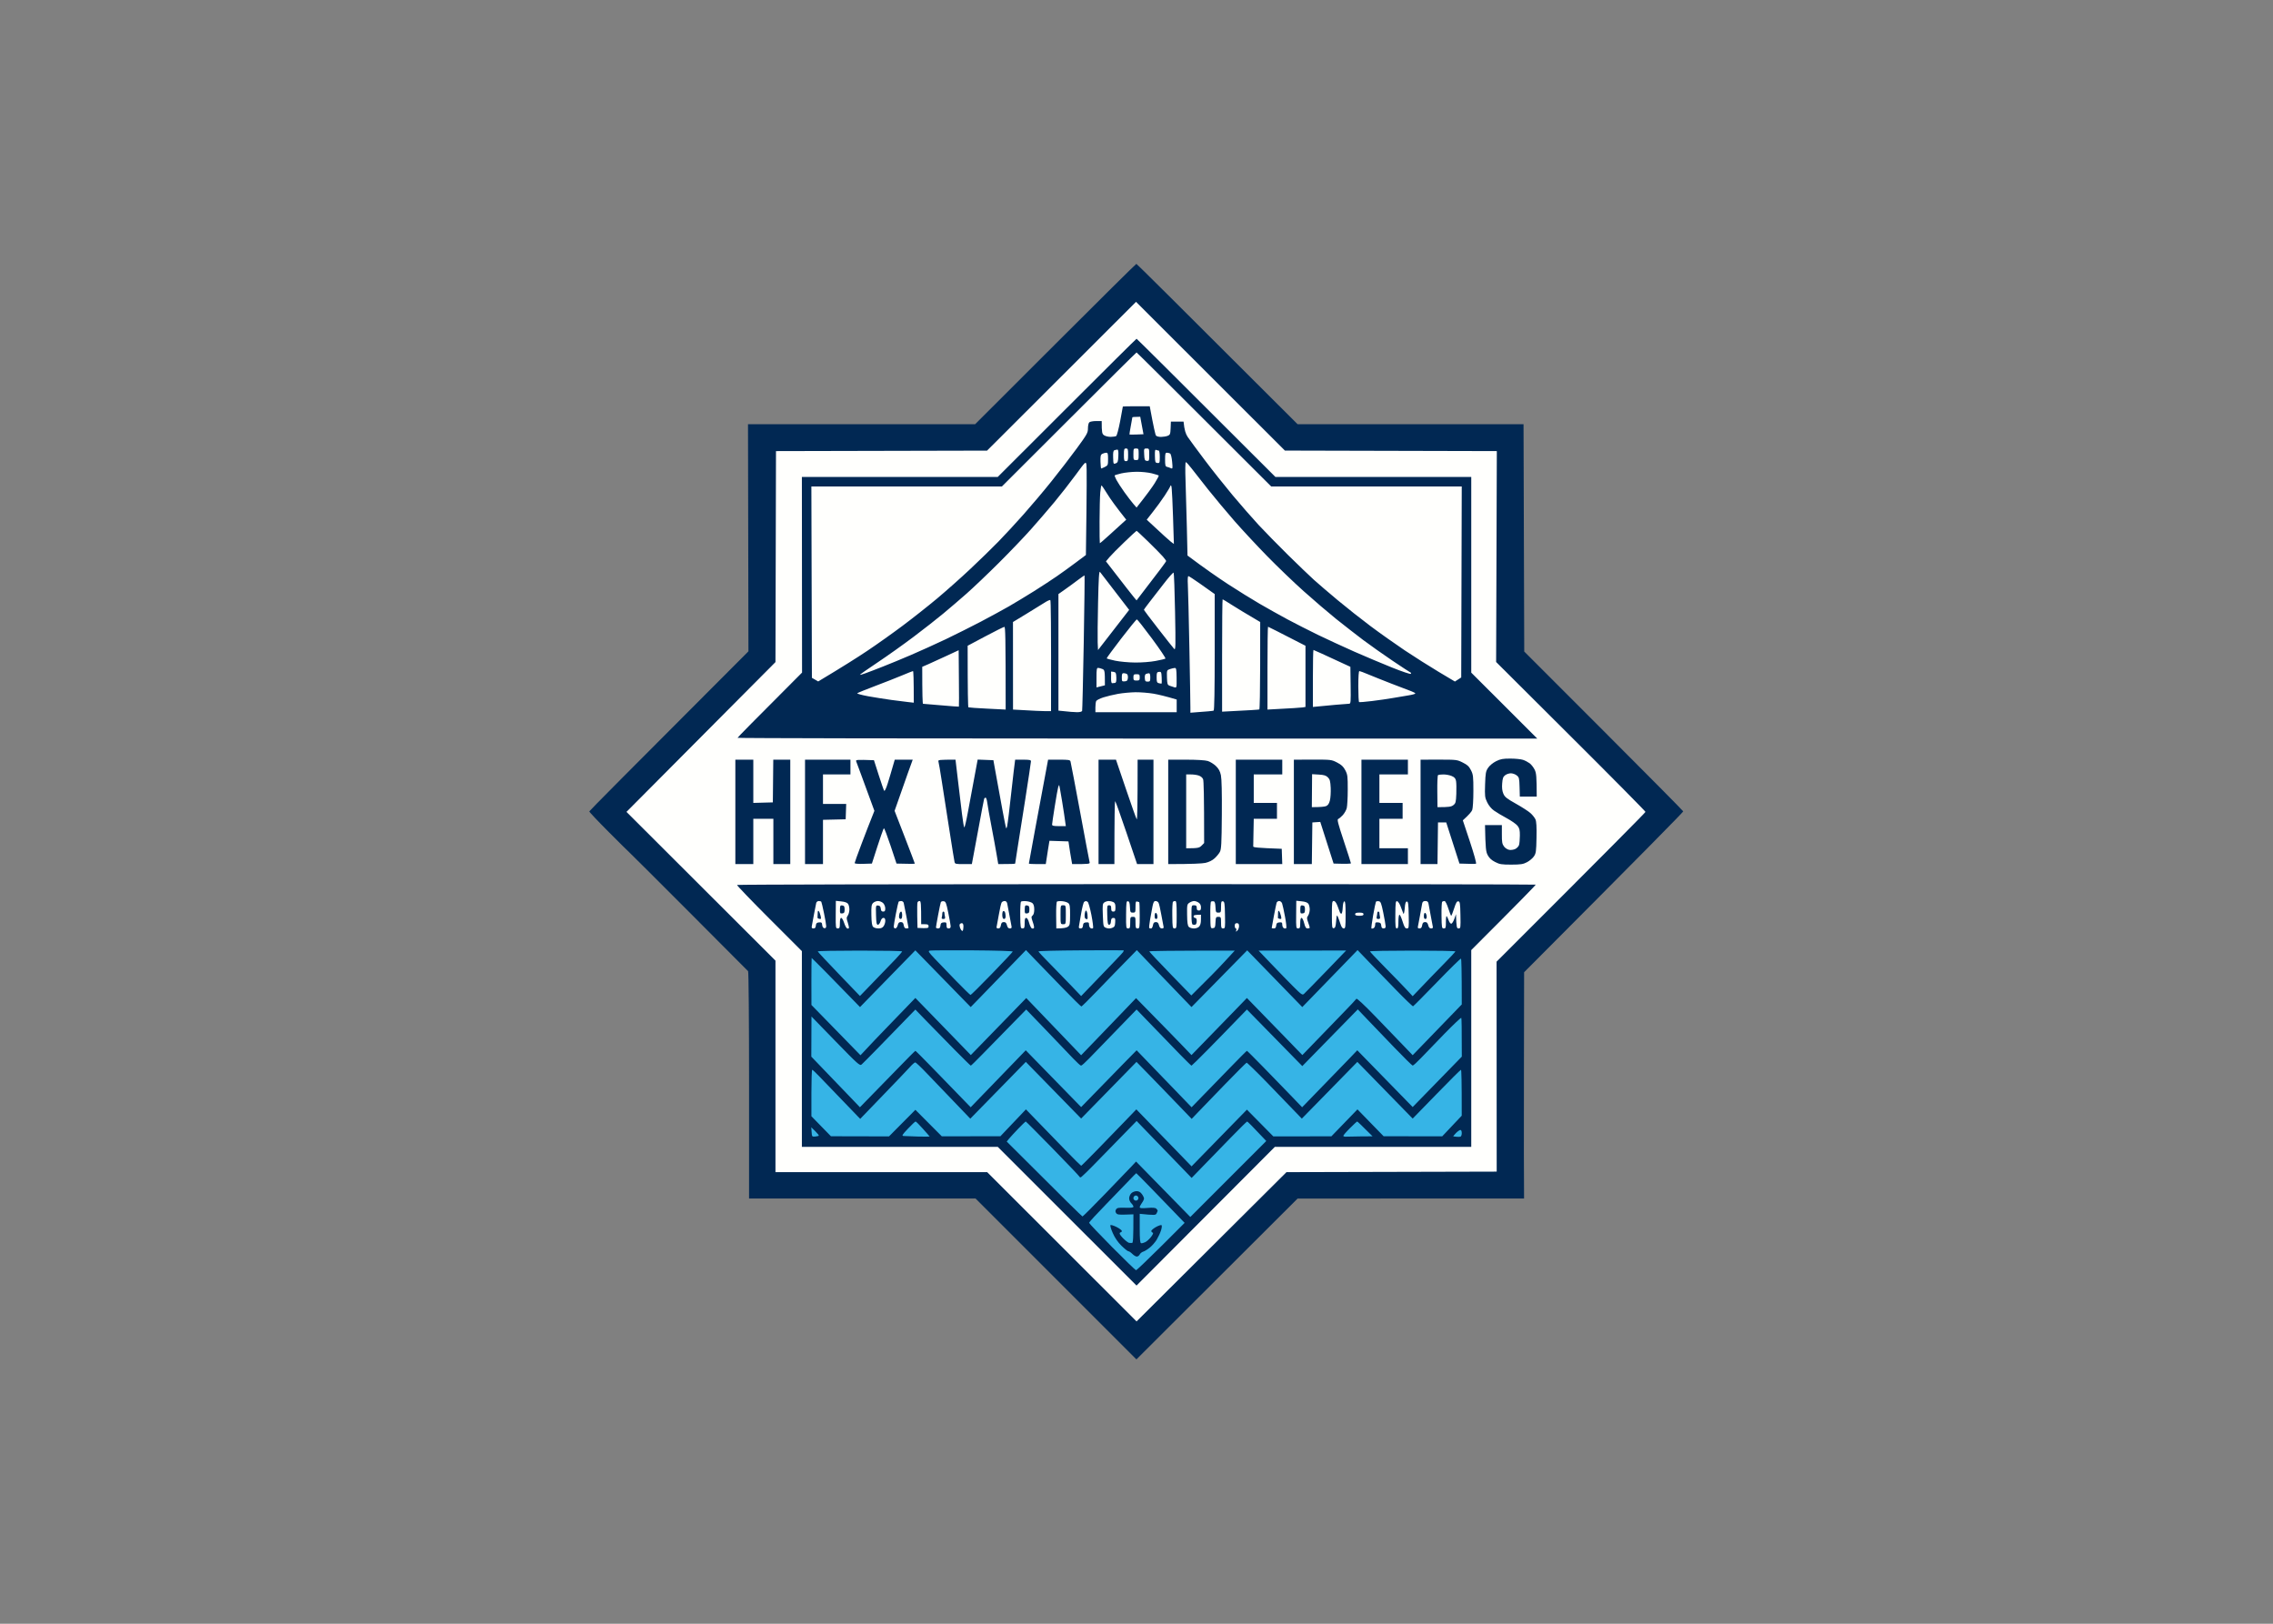 <svg clip-rule="evenodd" fill-rule="evenodd" stroke-linejoin="round" stroke-miterlimit="2" viewBox="0 0 560 400" xmlns="http://www.w3.org/2000/svg"><rect x="0" y="0" width="560" height="400" fill="#808080" stroke="none"/><g transform="matrix(1.079 0 0 1.079 145.011 65)"><path d="m106.59 18.3-18.33 18.31h-51.86l.1 51.85c-28.14 28.16-36.32 36.43-36.34 36.55s2.02 2.28 4.54 4.8c2.52 2.53 4.61 4.59 4.64 4.59.04 0 6.09 6.04 13.46 13.42 7.38 7.39 13.5 13.54 13.62 13.67.13.14.22 11.26.22 26.07v25.83h51.72l36.73 36.73 36.8-36.72 51.71-.01c-.05-3.45-.05-15.08-.03-28.06l.04-23.6c28.2-28.28 36.36-36.6 36.33-36.73s-8.21-8.39-18.18-18.36l-18.12-18.13-.16-51.9h-51.59c-28.4-28.37-36.72-36.61-36.81-36.61-.1 0-8.42 8.24-18.49 18.3z" fill="#012853" fill-rule="nonzero"/><path d="m107.99 25.66-17.01 16.98-48.19.11-.12 48.17-34.02 34.2 34.02 33.96v48.29h48.34l34.11 34.08 34.23-34.08 48-.12-.03-47.93c26.35-26.32 34-34.07 34-34.2s-7.67-7.89-17.05-17.23l-17.05-16.99.16-48.15-48.39-.12-33.99-33.96" fill="#fffffd" fill-rule="nonzero"/><path d="m109.21 32.88-15.79 15.77h-44.72l.04 44.66c-11.4 11.41-14.71 14.8-14.73 14.9-.01.09 41.07.17 91.29.17h91.31l-15.07-15.05v-44.68h-44.72c-24.47-24.45-31.63-31.55-31.7-31.55s-7.23 7.1-15.91 15.78z" fill="#012853" fill-rule="nonzero"/><path d="m125.12 20.23c.07 0 7.01 6.88 30.74 30.59h43.51l-.12 43.61-1.44.93-3.74-2.23c-2.06-1.23-5.53-3.43-7.72-4.89-2.18-1.47-5.71-3.96-7.83-5.55s-5.48-4.24-7.47-5.9-4.43-3.75-5.43-4.65c-.99-.9-3.64-3.43-5.88-5.64-2.23-2.2-5.27-5.3-6.75-6.89-1.47-1.6-4.13-4.63-5.9-6.75s-4.66-5.74-6.4-8.06c-1.75-2.32-3.5-4.7-3.89-5.28-.46-.7-.75-1.49-.95-3.51h-2.89l-.06 1.5c-.06 1.36-.13 1.53-.67 1.75-.33.13-1.01.24-1.5.25-.5.01-1.03-.13-1.17-.3s-.52-1.75-1.43-6.7h-3.07c-1.69 0-3.07.03-3.07.06 0 .04-.27 1.53-.61 3.32-.34 1.78-.75 3.33-.91 3.42-.16.1-.73.18-1.26.19-.53 0-1.2-.16-1.5-.36-.46-.31-.55-.58-.55-3.25h-1.27c-.71 0-1.41.13-1.57.3-.17.16-.3.79-.3 1.38 0 1-.21 1.37-2.56 4.58-1.4 1.92-3.99 5.28-5.74 7.46-1.75 2.19-4.63 5.6-6.4 7.59-1.76 1.99-4.36 4.79-5.76 6.23s-4.29 4.25-6.41 6.24c-2.12 2-5.54 5.03-7.59 6.75-2.06 1.72-5.58 4.5-7.84 6.19-2.25 1.69-5.89 4.27-8.07 5.73-2.19 1.47-5.61 3.64-11.22 7l-1.44-.83-.12-43.69h43.51l15.31-15.29c8.42-8.42 15.36-15.3 15.43-15.3zm.84 14.68.74 3.99-1.57.06c-.87.03-1.6.03-1.63 0-.03-.04.11-.9.3-1.93.2-1.03.36-1.92.36-1.99 0-.06.4-.12 1.8-.13zm-3.25 7.24c.43 0 .48.16.48 1.44 0 1.29-.05 1.45-.48 1.45s-.48-.16-.48-1.45c0-1.28.05-1.44.48-1.44zm2.29 0c.57 0 .6.07.6 1.32 0 1.26-.03 1.33-.6 1.33s-.6-.07-.6-1.33c0-1.25.03-1.32.6-1.32zm2.4 0c.59 0 .61.05.61 1.44 0 1.36-.03 1.44-.54 1.39-.48-.06-.55-.21-.61-1.45-.07-1.34-.06-1.38.54-1.38zm-6.68.26c.22-.02.29.39.24 1.46-.05 1.28-.13 1.5-.6 1.68-.53.2-.54.16-.59-1.33-.04-1.17.04-1.58.3-1.67.19-.07.49-.13.65-.14zm8.89.07c.18.08.44.15.57.15.14 0 .24.64.24 1.45 0 1.35-.03 1.44-.54 1.38-.49-.05-.54-.19-.57-1.6-.03-1.23.03-1.5.3-1.38zm-11.42.64c.36-.01.42.22.42 1.44 0 1.36-.04 1.46-.72 1.8-.4.2-.78.36-.85.36-.06 0-.13-.69-.16-1.55-.03-1.31.03-1.59.42-1.8.26-.13.66-.25.89-.25zm13.86 0c.23 0 .56.08.73.18s.37.91.46 1.86c.15 1.6.13 1.67-.31 1.48-.25-.12-.65-.25-.88-.3-.35-.08-.42-.37-.42-1.66 0-1.33.06-1.57.42-1.56zm-18.38 2.71c.09.43.1 5.24-.12 20.64l-2.35 1.76c-1.29.97-3.22 2.36-4.28 3.09-1.06.74-3.39 2.26-5.18 3.39-1.79 1.12-4.4 2.7-5.79 3.5s-4.27 2.36-6.39 3.48c-2.12 1.11-5.75 2.93-8.07 4.04-2.33 1.1-5.85 2.7-7.84 3.55-1.99.86-4.86 2.04-6.39 2.64-1.52.61-3.34 1.3-4.04 1.55-.69.26-1.26.41-1.26.34s1.81-1.33 4.04-2.82c2.22-1.48 5.93-4.12 8.25-5.87 2.32-1.74 5.36-4.13 6.75-5.29 1.4-1.16 3.78-3.2 5.3-4.54s4.83-4.49 7.36-7.01 5.85-5.98 7.38-7.71c1.53-1.72 3.92-4.49 5.3-6.15s3.56-4.45 4.84-6.19c2.31-3.15 2.33-3.16 2.49-2.4zm22.69-.56c.12-.01.69.62 1.28 1.38.59.77 2.32 2.97 3.84 4.89 1.53 1.92 4.25 5.17 6.04 7.22 1.8 2.05 5.17 5.67 7.49 8.04s6.05 5.95 8.29 7.95c2.24 2.01 5.55 4.84 7.36 6.3 1.82 1.45 4.6 3.62 6.18 4.81 1.59 1.19 4.62 3.33 6.74 4.76s3.97 2.63 4.1 2.68.16.18.05.3c-.1.12-2.02-.53-4.34-1.46-2.28-.91-6.15-2.55-8.61-3.63-2.45-1.09-6.14-2.79-8.19-3.78-2.06-1-5.2-2.6-7-3.56-1.79-.96-4.66-2.57-6.38-3.57-1.73-1-4.98-3.02-7.24-4.49-2.25-1.48-5.25-3.54-9.22-6.52l-.15-6.5c-.08-3.58-.22-8.37-.3-10.66-.09-2.33-.06-4.16.06-4.16zm-11.24 2.2c1.14-.01 2.69.15 3.5.36.79.21 1.5.42 1.56.48.07.05-.33.82-.89 1.72s-1.73 2.53-4.17 5.61l-.69-.79c-.38-.43-1.32-1.65-2.08-2.71s-1.58-2.33-1.84-2.83c-.25-.49-.43-.95-.39-1.01.03-.06.71-.27 1.5-.46.8-.19 2.37-.36 3.5-.37zm-8.01 3.11c.07 0 .68.89 1.35 1.99.67 1.09 1.92 2.85 4.3 5.84l-.81.73c-.44.4-1.78 1.62-2.98 2.71-1.19 1.09-2.2 1.96-2.24 1.92s-.07-2.29-.06-5c.01-2.72.08-5.67.16-6.57.08-.89.21-1.62.28-1.62zm15.94.12c.12.13.3 3.17.59 13.25l-.71-.53c-.38-.3-1.78-1.54-5.49-5.01l1.42-1.81c.79-.99 2.01-2.67 2.71-3.73s1.27-2.04 1.27-2.17c-.01-.16.06-.16.21 0zm-7.93 10.25c.07 0 1.26 1.11 2.65 2.46s2.88 2.87 3.32 3.37c.43.49.79.98.79 1.08.01.1-1.51 2.16-6.76 8.97l-.56-.66c-.31-.37-1.89-2.37-6.43-8.25l.75-.9c.42-.5 1.96-2.07 3.44-3.48 1.47-1.42 2.73-2.58 2.8-2.59zm-8.35 9.39c.15.2 1.71 2.23 6.66 8.66l-7.11 9.17-.08-1.75c-.04-.97 0-5.07.09-9.11.12-5.6.23-7.26.44-6.97zm16.81.16c.09.1.24 4.14.33 8.98.15 7.85.13 8.75-.2 8.43-.2-.2-1.83-2.26-3.63-4.58-1.8-2.31-3.28-4.27-3.28-4.33-.01-.07.51-.79 1.14-1.6.64-.81 2.13-2.74 3.32-4.28 1.18-1.54 2.23-2.72 2.32-2.62zm-20.34.64c.05.02-.03 6.91-.18 15.32-.15 8.42-.32 15.43-.37 15.6-.06.18-.52.3-1.13.3-.56 0-1.76-.08-4.28-.36v-26.61l1.46-1.03c.8-.56 2.12-1.52 2.93-2.14.81-.61 1.52-1.1 1.57-1.08zm23.71.15c.12 0 1.28.75 2.58 1.67 1.29.92 2.59 1.84 3.43 2.43v13.24c0 8.59-.08 13.29-.24 13.37-.13.07-1.38.2-5.31.48v-1.2c.01-.67-.1-6.79-.23-13.61s-.29-13.3-.35-14.39c-.07-1.17-.02-1.99.12-1.99zm-31.53 5.46c.13.07.21 5.17.17 25.37h-1.26c-.7 0-2.65-.08-7.42-.36l-.01-19.99 3.08-1.87c1.69-1.02 3.56-2.18 4.15-2.56.58-.38 1.16-.64 1.29-.59zm39.35-.16c.06 0 1.01.57 2.11 1.28 1.09.7 3 1.86 6.47 3.9l-.01 9.93c-.01 5.47-.09 9.98-.19 10.03-.1.06-2.06.19-8.5.51v-12.83c0-7.05.05-12.82.12-12.82zm-19.58 4.58c.11 0 1.67 1.97 3.46 4.39s3.17 4.47 3.06 4.56-1.12.33-2.25.54c-1.16.22-3.2.38-4.7.36-1.47-.01-3.49-.2-4.53-.42s-1.91-.46-1.93-.53c-.03-.08 1.46-2.11 3.31-4.52s3.46-4.38 3.58-4.38zm-30.26 1.71c.23-.02.3 2.01.3 18.88l-4.16-.21c-2.29-.11-4.24-.25-4.34-.3s-.18-3.24-.18-14.06l4.04-2.15c2.22-1.18 4.17-2.15 4.34-2.16zm60.21-.03c.06 0 2.01.98 8.55 4.34v13.97l-.66.11c-.36.06-2.32.19-8.02.49v-9.46c0-5.19.06-9.45.13-9.45zm-70.64 5.36.05 6.41c.04 3.53.04 6.44 0 6.47-.03.03-1.84-.11-4.03-.3s-4.06-.35-4.16-.35-.18-1.9-.18-8.44l1.39-.6c.76-.34 2.63-1.19 4.16-1.9m83.78-1.35c.08 0 2 .87 8.43 3.85l.06 4.22c.05 3.88.03 4.21-.36 4.21-.23 0-1.62.11-3.08.24-1.45.13-3.22.3-5.18.49v-6.51c0-3.57.06-6.5.13-6.5zm-49.19 4.09c.2 0 .63.11.97.25.56.22.6.35.6 3.73l-1.92.48v-2.23c-.01-1.82.06-2.23.35-2.23zm17.52.02c.34-.01.4.3.42 2.27.02 2.26.02 2.29-.52 2.14-.3-.09-.79-.25-1.09-.36-.48-.19-.54-.39-.59-1.88-.04-1.64-.04-1.67.67-1.91.39-.13.89-.25 1.11-.26zm-59.77.71c.1 0 .18 1.62.18 7.22l-1.26-.14c-.7-.08-2.41-.3-3.8-.48-1.39-.19-3.78-.57-5.3-.84-1.57-.29-2.67-.59-2.54-.7.14-.11 1.98-.86 4.1-1.66s4.89-1.89 6.15-2.42 2.37-.97 2.47-.98zm45.79.18c.53.1.6.24.64 1.29.03.88-.05 1.19-.32 1.24-.2.03-.49.06-.64.06-.17 0-.26-.47-.24-1.27.02-.69.02-1.3-.01-1.35-.02-.05.23-.03.57.03zm10.99 1.26c.03.73.03 1.36 0 1.4-.04.04-.31.02-.61-.06-.47-.12-.54-.29-.54-1.34 0-1.07.06-1.21.54-1.26.5-.06.55.05.61 1.26zm45.14-1.44c.13 0 1.03.33 1.99.74.96.4 3.37 1.37 5.36 2.14s4.03 1.55 4.53 1.73c.49.18.9.41.9.51 0 .09-.68.29-1.51.42-.83.14-2.43.41-3.56.6-1.12.2-3.29.51-4.82.7-1.52.19-2.85.29-2.95.24s-.18-1.67-.18-3.59c0-2.17.09-3.49.24-3.49zm-53.82.48c.23 0 .56.09.73.18.18.1.28.49.24.9-.06.59-.19.74-.73.79-.62.05-.66 0-.66-.91 0-.76.09-.96.42-.96zm5.78.02c.2-.01.3.32.3.94 0 .87-.06.97-.6.97-.51 0-.61-.12-.65-.83-.03-.53.07-.86.3-.94.19-.07.49-.13.65-.14zm-2.83.22c.64 0 .72.08.72.72s-.08.72-.72.72-.72-.08-.72-.72.08-.72.72-.72zm-.24 4.11c1.13-.01 2.97.14 4.1.33 1.12.2 2.78.58 5.3 1.34v2.89h-18.56v-1.08c0-.6.08-1.26.18-1.46.1-.21.83-.58 1.63-.84.79-.25 2.31-.62 3.37-.81s2.85-.35 3.98-.37z" fill="#fffffd"/><g fill-rule="nonzero"><path d="m207.21 113.55c-.71.36-1.46.97-1.81 1.49-.54.8-.61 1.18-.7 3.8-.09 2.68-.05 3 .48 4.1.35.73.96 1.47 1.55 1.88.53.38 1.83 1.16 2.89 1.73s2.18 1.35 2.48 1.73c.45.57.55.98.54 2.26-.01.86-.09 1.82-.19 2.14s-.48.72-.84.9c-.37.18-.99.28-1.39.21-.41-.07-.93-.4-1.21-.78-.41-.55-.49-1.02-.48-2.77v-2.11h-3.85c.11 5.41.2 6.06.62 6.87.36.67.86 1.14 1.69 1.56 1.03.53 1.47.6 3.71.6 2.15-.01 2.69-.09 3.56-.55.56-.29 1.27-.88 1.57-1.31.49-.71.55-1.12.61-4.28.05-2.48-.02-3.69-.24-4.19-.17-.38-.69-1.04-1.16-1.45-.46-.41-1.95-1.37-3.31-2.13-2.09-1.17-2.53-1.52-2.86-2.28-.27-.64-.35-1.34-.27-2.35.09-1.17.22-1.53.69-1.88.31-.24.9-.43 1.29-.43.4 0 1 .21 1.33.47.55.43.61.65.66 2.66l.06 2.19h3.86c-.01-4.66-.1-5.38-.47-6.14-.26-.53-.77-1.19-1.15-1.47-.37-.27-1.05-.63-1.51-.78-.47-.16-1.77-.29-2.9-.29-1.7 0-2.25.1-3.25.6zm-173.7 11.57v11.92h4.1v-10.35h4.58v10.35h3.86v-23.84h-3.88l-.1 9.75-4.46.12v-9.87h-4.1m15.91 11.92v11.92h4.1v-10.11l5.18-.12.12-3.5h-5.3v-6.74h6.27v-3.37h-10.37m11.69.41c.1.24.59 1.57 1.1 2.96s1.4 3.83 1.99 5.42l1.06 2.89c-1.05 2.61-2.06 5.24-2.93 7.53-.87 2.28-1.58 4.26-1.58 4.39 0 .15.78.22 1.97.18l1.97-.06c1.99-6.25 2.65-8.07 2.75-8.07.1.01.79 1.82 1.53 4.04l1.34 4.03c3.24.1 4.18.07 4.18 0 0-.06-1.04-2.8-2.31-6.08l-2.31-5.96c1.49-4.29 2.42-6.92 3.03-8.61l1.11-3.07h-4.1c-.78 2.7-1.27 4.36-1.61 5.42-.34 1.1-.68 1.82-.8 1.68-.1-.13-.67-1.75-1.26-3.61l-1.08-3.37c-4.06-.14-4.21-.11-4.05.29zm18.77.01c.08.23.42 2.26.77 4.52.34 2.25 1 6.47 1.46 9.39.45 2.91.94 6 1.08 6.86s.3 1.81.36 2.11c.1.51.23.54 2.03.54h1.93c.34-1.77.95-5.05 1.57-8.43s1.17-6.27 1.23-6.44c.05-.17.2-.3.34-.3.13 0 .3.51.38 1.14s.5 3.04.95 5.36c.44 2.32.98 5.22 1.18 6.44l.38 2.23c2.99 0 3.86-.05 3.86-.12 0-.06.22-1.5.49-3.19s1.09-6.84 1.81-11.44 1.31-8.53 1.31-8.73c0-.29-.36-.36-1.81-.36h-1.8c-.19 1.4-.47 3.76-.73 6.14-.27 2.38-.6 5.26-.73 6.38-.14 1.13-.3 2.32-.37 2.65-.06.33-.16.55-.22.48-.06-.06-.44-1.91-.84-4.09-.4-2.19-.9-4.9-1.1-6.02-.21-1.13-.52-2.81-.68-3.74l-.3-1.68-3.59-.14c-1.21 6.45-1.86 9.98-2.23 11.99-.37 2.02-.74 3.59-.83 3.49-.09-.09-.33-1.47-.52-3.06-.2-1.59-.61-5.03-.92-7.65l-.56-4.75c-3.82 0-4.01.04-3.9.42zm24.29 3.61c-.42 2.22-1.4 7.53-2.2 11.8-.79 4.28-1.44 7.83-1.44 7.89 0 .07.87.12 1.93.12h1.93c.18-1.21.37-2.41.53-3.44l.31-1.88 4.34.14c.3 2.06.49 3.22.62 3.92l.22 1.26c3.89 0 4.09-.04 3.99-.42-.06-.23-.38-1.88-.71-3.67s-.98-5.31-1.46-7.83c-.47-2.52-1.13-6.04-1.47-7.83-.33-1.79-.66-3.44-.72-3.67-.09-.37-.43-.42-2.61-.42h-2.51m11.52 11.92v11.92h3.62c0-11.2.08-14.41.18-14.36s1.26 3.31 2.59 7.23l2.41 7.13h3.74v-23.84h-3.62c.01 10.81-.08 13.74-.2 13.61-.11-.14-1.23-3.25-2.47-6.93l-2.27-6.68h-3.98m15.91 11.92v11.92c5.61 0 7.8-.13 8.5-.28.79-.18 1.57-.56 2.08-1.03.45-.4.99-1.06 1.21-1.46.33-.61.4-1.85.45-8.49.04-5.07-.04-8.2-.21-9.03-.2-.93-.5-1.48-1.15-2.11-.49-.46-1.31-.97-1.84-1.14-.6-.18-2.49-.3-5-.3h-4.04m15.43 11.92v11.92h10.61l-.12-3.49c-5.63-.21-6.51-.32-6.51-.54 0-.17.03-1.66.06-3.31l.06-3.01h5.3v-3.62h-5.3v-6.5h6.51v-3.37h-10.61m13.26 11.92v11.92h4.1l.12-9.51 1.81-.12 3.04 9.51c3.06.1 3.95.04 3.96-.06 0-.1-.73-2.39-1.63-5.09-1.34-4.04-1.57-4.94-1.27-5.04.2-.07.66-.46 1.04-.87.37-.41.78-1.12.9-1.58.12-.47.23-2.36.23-4.22.01-3.08-.04-3.46-.56-4.45-.44-.84-.87-1.24-1.87-1.76-1.29-.66-1.38-.67-5.59-.66l-4.28.01m15.43 11.92v11.92h10.61v-3.61h-6.51v-6.74h5.3v-3.62h-5.3v-6.5h6.51v-3.37h-10.61m13.5 11.92v11.92h3.86l.12-9.51h1.88l3.02 9.39c2.74.11 3.65.09 3.78.03.14-.06-.45-2.19-1.38-5l-1.63-4.9c1.46-1.31 2-1.99 2.14-2.35.15-.37.27-2.28.27-4.34 0-3.33-.05-3.77-.55-4.75-.43-.86-.82-1.23-1.87-1.75-1.29-.65-1.41-.67-5.48-.67l-4.16.01" fill="#012853"/><path d="m136.45 125v8.43c2.69 0 3.01-.09 3.51-.6l.59-.6c0-11.08-.1-14.22-.24-14.58-.15-.36-.55-.69-1.03-.84-.43-.14-1.24-.25-1.8-.24h-1.03m28.72 3.71-.03 3.76c2.06 0 2.92-.11 3.25-.24.43-.18.68-.54.87-1.27.15-.56.23-1.86.19-2.88-.08-1.54-.18-1.95-.64-2.41-.43-.43-.88-.57-2.08-.64l-1.53-.09m28.75.22c-.11.09-.18 1.77-.16 3.73l.04 3.58c2.64.01 3.16-.1 3.61-.45.55-.43.61-.67.69-2.6.04-1.17.02-2.48-.06-2.91-.11-.61-.34-.87-.99-1.15-.46-.2-1.31-.36-1.89-.36-.57 0-1.13.07-1.24.16zm-86.73 2.76c-.1.32-.45 2.28-.78 4.37-.33 2.08-.61 3.95-.61 4.15 0 .28.34.36 1.57.36h1.57c-.23-1.77-.56-3.86-.87-5.78-.32-1.92-.61-3.53-.64-3.58-.04-.05-.15.17-.24.48z" fill="#fffffd"/><path d="m33.9 141.8c-.07.1 3.23 3.54 7.34 7.65l7.46 7.46v44.68h44.72l31.69 31.67 31.59-31.67h44.84v-44.92c11.49-11.49 14.78-14.88 14.71-14.94-.07-.07-41.1-.12-91.18-.12-50.08.01-91.11.09-91.17.19z" fill="#012853"/><path d="m51.98 145.89c-.06.24-.29 1.4-.51 2.59-.21 1.19-.44 2.41-.5 2.71-.08.42.01.54.38.54.35 0 .5-.18.54-.66.05-.53.2-.67.73-.72.56-.05.67.04.72.6.04.41.22.68.48.72.3.05.42-.1.43-.48 0-.3-.22-1.62-.5-2.95-.27-1.32-.55-2.49-.61-2.59-.05-.1-.31-.18-.57-.18s-.52.19-.59.42zm4.45 2.69c-.02 3 .01 3.15.46 3.15.42 0 .49-.16.49-1.2 0-.8.1-1.21.3-1.21.16-.01.46.5.66 1.12s.5 1.19.67 1.27c.16.08.35.06.42-.04.06-.1-.05-.66-.24-1.26-.33-.97-.33-1.14 0-1.63.2-.29.36-.92.36-1.38s-.13-1.04-.3-1.28c-.2-.28-.73-.48-1.55-.56l-1.24-.13m8.5.48c-.37.38-.43.8-.39 2.77.03 1.71.14 2.43.4 2.69.2.2.74.36 1.21.36.6 0 .94-.15 1.2-.54.2-.3.37-.84.37-1.2-.01-.47-.13-.67-.43-.67-.27 0-.51.29-.66.79-.13.43-.41.78-.6.78-.3 0-.38-.43-.43-2.23-.06-2.18-.05-2.22.49-2.16.39.04.55.23.6.72.04.48.19.66.54.66.38 0 .48-.16.48-.72 0-.4-.21-.94-.48-1.21-.26-.26-.79-.48-1.17-.48s-.88.2-1.13.44zm5.82-.26c-.06.1-.34 1.32-.61 2.71s-.5 2.72-.5 2.95.16.42.36.42c.21 0 .45-.32.55-.72.13-.55.31-.73.72-.73.41.01.57.18.66.73.09.52.26.72.61.72.26 0 .48-.05.48-.12 0-.06-.23-1.28-.5-2.71-.27-1.42-.54-2.77-.6-3.01-.06-.23-.32-.42-.58-.42s-.52.08-.59.18zm4.32.14c-.06.17-.09 1.55-.06 3.07l.06 2.75c2.39.12 2.53.07 2.53-.36 0-.39-.16-.48-.85-.48h-.84c0-4.86-.06-5.3-.37-5.3-.2 0-.41.14-.47.32zm5.32-.03c-.07.17-.34 1.48-.61 2.9-.27 1.43-.49 2.7-.49 2.83 0 .14.21.24.48.24.35 0 .5-.18.54-.66.05-.53.19-.67.72-.72.59-.05.67.02.67.66 0 .56.1.72.48.72.34 0 .47-.15.46-.54-.02-.3-.26-1.68-.55-3.07-.45-2.23-.58-2.54-1.04-2.6-.3-.05-.59.06-.66.24zm13.91.01c-.13.17-.42 1.44-.66 2.83s-.47 2.67-.52 2.83c-.05.17.12.3.39.3.35 0 .51-.2.6-.72.09-.55.25-.72.66-.73.41 0 .59.18.73.73.12.5.32.72.66.72.37 0 .46-.12.37-.54-.06-.3-.28-1.46-.49-2.59-.21-1.12-.43-2.29-.49-2.59-.07-.33-.29-.54-.57-.54-.25 0-.56.14-.68.3zm4.41-.16c-.12.1-.2 1.52-.18 3.15.04 2.8.07 2.97.52 2.97.42 0 .49-.16.49-1.2 0-.91.08-1.2.36-1.2.22 0 .47.41.66 1.12.17.61.44 1.18.61 1.26.16.08.38.06.48-.05.1-.1-.01-.72-.25-1.38-.37-1.07-.38-1.23-.05-1.5.24-.19.38-.69.38-1.38 0-.73-.14-1.2-.42-1.45-.23-.19-.86-.39-1.4-.44s-1.08 0-1.2.1zm8.2 0c-.12.1-.2 1.52-.18 3.15l.04 2.97c1.59.01 2.29-.16 2.59-.36.5-.33.54-.55.55-2.71.01-1.93-.06-2.41-.4-2.71-.23-.19-.86-.39-1.4-.44s-1.08 0-1.2.1zm6.22.05c-.15.09-.45 1.26-.68 2.58-.22 1.33-.45 2.65-.51 2.95-.08.42 0 .54.37.54.35 0 .5-.18.55-.66.04-.53.19-.67.72-.72.56-.05.66.03.66.54 0 .33.17.68.37.78s.44.1.54-.01-.07-1.46-.37-3.01c-.31-1.55-.69-2.9-.85-2.99-.16-.1-.35-.18-.41-.18-.07 0-.24.08-.39.18zm4.62.12c-.42.27-.45.55-.36 2.94.11 2.62.11 2.64.77 2.89.45.17.87.17 1.33 0 .56-.21.67-.4.72-1.27s-.01-1.01-.42-1.01c-.37 0-.5.18-.55.78-.03.51-.18.78-.42.78-.29 0-.37-.43-.42-2.23-.06-2.08-.03-2.22.42-2.22.38 0 .48.16.48.72s.11.72.49.72c.4 0 .48-.16.48-.96 0-.73-.12-1.03-.48-1.21-.27-.13-.73-.24-1.03-.24-.31 0-.76.14-1.01.31zm4.95 2.81c-.02 2.99 0 3.14.46 3.14.43 0 .48-.16.48-1.32 0-1.25.04-1.33.61-1.33s.6.08.6 1.33c0 1.16.06 1.32.48 1.32.46 0 .48-.16.48-3.01 0-1.65-.05-3.01-.12-3.01-.06 0-.28-.05-.48-.12-.29-.09-.36.14-.36 1.21 0 1.25-.03 1.32-.6 1.32-.56 0-.61-.09-.67-1.26-.04-.95-.15-1.28-.46-1.34-.35-.07-.4.27-.42 3.07zm6.02-1.85c-.14.69-.39 2.05-.55 3.02-.17.96-.25 1.81-.19 1.87.07.07.26.11.43.11.16 0 .35-.33.42-.73.09-.55.25-.72.66-.73.41 0 .59.18.72.73.13.5.33.72.67.72s.45-.12.37-.42c-.06-.23-.29-1.45-.51-2.71s-.5-2.47-.62-2.71c-.11-.23-.42-.42-.68-.42-.37 0-.52.26-.72 1.27zm4.69-1.11c-.11.09-.19 1.5-.16 3.13.03 2.8.07 2.97.52 2.97.46 0 .48-.16.48-3.13 0-2.45-.07-3.13-.32-3.13-.18 0-.41.07-.52.16zm3.76.22c-.54.35-.57.49-.54 2.77.02 1.77.13 2.49.39 2.75.2.2.72.37 1.15.37.44.01.96-.18 1.2-.42.27-.28.42-.82.42-1.57l.01-1.15c-1.44 0-1.69.11-1.69.36 0 .2.16.37.36.37.24 0 .36.24.36.72 0 .4-.13.76-.3.81-.16.04-.44.04-.6 0-.21-.06-.3-.73-.3-2.26 0-2.15 0-2.16.6-2.16.48 0 .6.12.6.6 0 .44.13.6.48.6.38 0 .49-.16.49-.72 0-.48-.18-.85-.55-1.09-.29-.2-.76-.36-1.02-.36-.27 0-.74.17-1.06.38zm4.92-.23c-.11.1-.19 1.51-.16 3.14.04 2.93.04 2.97.58 2.91.48-.05.55-.21.6-1.32.06-1.17.11-1.27.66-1.27.57 0 .61.08.61 1.33 0 1.16.06 1.32.48 1.32.46 0 .48-.14.42-3.06-.05-2.71-.11-3.08-.48-3.13-.36-.06-.42.13-.42 1.26 0 1.25-.04 1.32-.61 1.32-.55 0-.6-.09-.66-1.26-.04-.92-.16-1.28-.43-1.33-.21-.04-.47 0-.59.09zm14.97.27c-.07.24-.35 1.59-.62 3.01-.27 1.43-.49 2.65-.49 2.71 0 .07.22.12.48.12.35 0 .5-.18.54-.66.05-.53.2-.67.73-.72.56-.05.66.03.66.54 0 .33.16.68.36.78s.45.1.55-.01c.09-.1-.03-1.3-.29-2.65-.25-1.35-.55-2.7-.66-3s-.4-.54-.67-.54c-.26 0-.52.19-.59.42zm4.47 2.68c-.03 3.01-.01 3.16.45 3.16.41 0 .48-.16.48-1.2 0-.8.1-1.21.3-1.21.17 0 .44.54.6 1.21.24.94.41 1.2.79 1.2.26 0 .48-.08.48-.18.01-.1-.16-.64-.36-1.2-.33-.91-.33-1.08 0-1.57.2-.29.36-.92.36-1.38s-.13-1.04-.3-1.29c-.2-.3-.72-.49-1.54-.57l-1.23-.13m8.13 3.19c0 2.85.04 3.13.42 3.07.34-.05.45-.38.55-1.62.12-1.4.16-1.5.4-.97.14.34.41 1.07.59 1.64.22.7.47 1.02.75 1.02.38-.01.42-.32.42-3.14 0-2.38-.07-3.11-.3-3.05-.18.05-.32.6-.36 1.45-.03.75-.17 1.36-.3 1.36s-.29-.13-.34-.3c-.06-.16-.3-.82-.54-1.45-.3-.78-.58-1.15-.87-1.15-.38.01-.42.32-.42 3.14zm10.06-2.96c-.07.11-.36 1.49-.64 3.08s-.46 2.95-.39 3.01c.07.07.29.04.49-.06s.36-.45.36-.78c0-.51.11-.59.67-.54.53.05.67.19.72.72.04.48.19.66.54.66s.48-.15.46-.54c-.01-.3-.26-1.68-.54-3.07-.45-2.2-.59-2.54-1.03-2.6-.29-.04-.58.01-.64.12zm4.43 2.95c-.02 2.64.03 3.14.34 3.14.28 0 .36-.33.36-1.56 0-.88.1-1.57.24-1.57.13 0 .46.71.72 1.57.39 1.24.58 1.56.97 1.56.46 0 .48-.14.42-3.07-.05-2.54-.12-3.07-.42-3.07-.27 0-.4.39-.49 1.57-.07.86-.21 1.4-.3 1.2s-.36-.9-.6-1.56c-.24-.68-.61-1.24-.83-1.29-.34-.06-.39.3-.41 3.08zm6.13-2.58c-.06.3-.28 1.52-.49 2.71-.21 1.2-.43 2.36-.49 2.59-.08.3.03.42.37.42.35 0 .52-.2.6-.72.09-.55.25-.72.67-.73.4 0 .58.18.72.73.12.5.33.72.66.72.34 0 .45-.12.38-.42-.06-.23-.28-1.39-.49-2.59-.21-1.19-.43-2.41-.5-2.71-.08-.38-.28-.54-.71-.54s-.63.16-.72.54zm4.57-.38c-.11.09-.18 1.5-.16 3.13.04 2.8.07 2.97.52 2.97.44 0 .49-.15.48-1.5 0-.83.08-1.42.18-1.31s.31.54.45.96c.15.43.41.77.58.77.18 0 .5-.49.71-1.08l.38-1.09c.11 3.07.17 3.25.6 3.25.46 0 .48-.14.42-3.06-.05-2.71-.11-3.08-.48-3.13-.33-.05-.54.31-.96 1.62-.3.93-.6 1.69-.67 1.69-.06 0-.36-.76-.66-1.69-.31-.97-.68-1.69-.86-1.69s-.42.07-.53.16z" fill="#fffffd"/><path d="m57.4 147.38c-.02.88.03.98.52.92.45-.05.54-.21.54-.9 0-.68-.1-.86-.52-.92-.46-.07-.53.04-.54.9zm42.19 0c-.02.88.03.98.52.92.45-.05.54-.21.54-.9 0-.68-.1-.86-.52-.92-.46-.07-.53.04-.54.9zm8.17 1.22c0 2.15.01 2.17.61 2.17.59 0 .6-.02.6-2.17s-.01-2.16-.6-2.16c-.6 0-.61.01-.61 2.16zm54.75-1.22c-.02.88.03.98.52.92.45-.05.54-.21.54-.9 0-.68-.1-.86-.52-.92-.46-.07-.53.04-.54.9zm-110.2.92c0 .43-.02.87-.04.97-.02.09.17.22.42.27.42.08.45 0 .28-.72-.1-.45-.3-.93-.43-1.06-.15-.16-.23.03-.23.54zm42.32-.5c-.11.09-.19.52-.17.96.03.54.16.81.4.81s.37-.24.36-.67c0-.36-.09-.8-.19-.96-.11-.17-.29-.23-.4-.14zm18.64.71c-.05.54.03.93.22 1.02.17.09.35.1.41.04.06-.07.06-.53.01-1.03-.06-.49-.21-.9-.33-.9s-.26.39-.31.87zm44.15-.21c0 .43-.01.87-.04.97-.02.09.17.22.42.27.42.08.45 0 .28-.72-.1-.45-.3-.93-.43-1.06-.15-.16-.23.03-.23.54zm-86.4-.06c-.08.2-.14.58-.14.84 0 .27.16.49.36.49.25 0 .36-.26.36-.85 0-.46-.1-.84-.22-.84s-.28.16-.36.36zm9.74.12c0 .27-.05.65-.12.85-.08.24.04.36.36.36.38 0 .46-.13.37-.55-.07-.29-.12-.67-.12-.84 0-.16-.11-.3-.25-.3-.13 0-.24.22-.24.48zm99.32-.18c0 .17-.05.55-.12.84-.09.42-.01.55.37.55.37 0 .45-.13.36-.55-.06-.29-.12-.67-.12-.84 0-.16-.11-.3-.24-.3s-.24.14-.25.3zm-50.83.64c-.02.52.08.75.33.75s.34-.21.3-.65c-.03-.35-.18-.69-.33-.74-.16-.06-.29.2-.3.64z" fill="#012853"/><path d="m175.02 148.48c0 .26.27.36.97.36.69 0 .96-.1.96-.36s-.27-.36-.96-.36c-.7 0-.97.1-.97.36z" fill="#fffffd"/><path d="m190.72 148.82c-.02.52.09.75.34.75.24 0 .34-.21.3-.65-.04-.35-.19-.69-.34-.74-.16-.06-.28.2-.3.64z" fill="#012853"/><path d="m84.72 150.83c-.06.17.02.6.19.96.17.37.4.58.5.49.1-.1.18-.54.18-.97 0-.54-.12-.78-.37-.78-.21 0-.43.14-.5.3zm62.82.3c0 .33.11.6.24.6s.18.19.1.43c-.13.37-.1.38.25.06.22-.2.39-.66.39-1.03-.01-.5-.13-.66-.5-.66-.35 0-.48.16-.48.6z" fill="#fffffd"/></g><path d="m74.61 156.73 12.64 12.95 2-2.05c1.11-1.13 3.94-4.05 10.62-10.96l2.08 2.17c1.14 1.19 3.95 4.09 6.24 6.44 2.28 2.35 4.23 4.27 4.33 4.27.1-.01 1.82-1.71 3.82-3.79 2-2.09 4.81-4.98 8.84-9.08l3.79 3.97c2.09 2.18 4.9 5.11 8.69 9.03l12.72-12.95 12.58 12.95 2.34-2.41c1.29-1.33 4.12-4.25 10.28-10.6l2.55 2.66c1.41 1.46 4.21 4.36 6.24 6.44 2.02 2.08 3.77 3.76 3.88 3.73.11-.04 2.58-2.52 5.48-5.52 2.91-3.01 5.36-5.42 5.46-5.36.1.05.18 2.43.18 10.46l-11.21 11.59-2.15-2.24c-1.19-1.24-4.04-4.2-6.35-6.59-2.6-2.69-4.25-4.22-4.35-4.05-.09.16-1.52 1.68-3.18 3.38s-4.4 4.53-9.16 9.47l-4.03-4.16c-2.22-2.28-5.07-5.22-8.63-8.87l-2.05 2.12c-1.13 1.16-3.98 4.09-10.6 10.91l-2.37-2.47c-1.31-1.36-4.15-4.28-10.29-10.53l-3.75 3.91c-2.06 2.15-4.88 5.08-8.79 9.13l-2.27-2.37c-1.25-1.3-4.07-4.24-10.26-10.69l-12.66 13.02-4.03-4.16c-2.22-2.28-5.07-5.22-8.63-8.88l-5.08 5.26c-2.8 2.88-5.62 5.83-7.45 7.82l-11.2-11.48-.01-5.36c0-2.95.03-5.37.06-5.37s1.53 1.49 3.33 3.31c1.8 1.83 4.27 4.35 7.71 7.9l6.32-6.48m53.88-6.47c.03.03-.02.21-.12.39s-2.3 2.51-9.59 10.05l-2.13-2.24c-1.17-1.23-3.37-3.48-4.87-5.01-1.51-1.52-2.75-2.85-2.75-2.95-.01-.1 4.36-.21 9.69-.24 5.34-.03 9.73-.03 9.77 0zm-60.21.06c5.3 0 9.64.08 9.63.18 0 .1-.67.89-1.49 1.75-.83.86-2.99 3.11-8.14 8.43l-4.81-5c-2.65-2.75-4.82-5.08-4.83-5.18 0-.1 4.33-.18 9.64-.18zm25.69-.06c5.37.04 9.24.15 9.2.28-.03.12-2.17 2.4-4.76 5.07-2.58 2.67-4.78 4.84-4.88 4.84-.1-.01-1.63-1.5-3.4-3.32-1.77-1.83-3.94-4.07-4.81-5-1.39-1.47-1.53-1.7-1.11-1.81.27-.06 4.66-.09 9.76-.06zm59.89.06-2.39 2.59c-1.32 1.43-3.55 3.73-7.53 7.65l-4.79-4.94c-2.64-2.71-4.8-5.02-4.81-5.12 0-.1 4.39-.18 19.52-.18zm5.44 0 19.99-.02-4.6 4.77c-2.54 2.62-4.79 4.93-5.02 5.13-.37.33-.59.18-2.46-1.69-1.13-1.13-3.37-3.43-4.98-5.12m32.25-3.07c5.37 0 9.76.08 9.76.18s-1.24 1.43-2.74 2.95c-1.51 1.53-3.7 3.79-7.02 7.28l-1.42-1.53c-.78-.84-2.97-3.1-4.87-5.02-1.9-1.93-3.46-3.58-3.47-3.68 0-.1 4.39-.18 9.76-.18zm-113.55 13.46 2.76 2.85c1.52 1.56 4.34 4.44 6.27 6.4 1.93 1.95 3.56 3.56 3.63 3.55.07 0 1.21-1.11 2.53-2.47 1.33-1.36 4.15-4.25 10.12-10.34l4.6 4.78c2.52 2.62 5.28 5.5 6.12 6.4.85.89 1.65 1.63 1.8 1.63.15.01.97-.73 1.83-1.62.86-.9 3.65-3.79 10.85-11.19l3.68 3.81c2.02 2.1 4.81 4.98 6.2 6.41 1.4 1.43 2.59 2.6 2.66 2.6.06 0 1.7-1.6 3.63-3.56s4.75-4.84 9.02-9.26l12.65 12.92 3.06-3.13c1.68-1.72 4.53-4.63 9.61-9.82l2.04 2.14c1.12 1.18 3.89 4.06 6.15 6.41 2.25 2.34 4.21 4.27 4.34 4.28.14.01.99-.77 1.91-1.73.91-.97 3.32-3.46 5.36-5.55s3.76-3.71 3.83-3.61.12 2.13.12 8.85l-11.22 11.51-12.65-12.96-1.73 1.81c-.95.99-3.78 3.92-10.86 11.2l-2.68-2.79c-1.48-1.53-4.29-4.43-6.25-6.44s-3.61-3.66-3.68-3.66c-.06 0-1.82 1.76-3.91 3.92-2.09 2.15-4.9 5.05-8.72 8.97l-4.65-4.82c-2.55-2.65-5.38-5.57-7.9-8.19l-3.08 3.13c-1.7 1.73-4.55 4.64-9.59 9.84l-12.65-12.97-1.86 1.93c-1.02 1.06-3.85 3.98-10.71 11.08l-2.57-2.65c-1.41-1.46-4.22-4.36-6.25-6.44-2.03-2.09-3.74-3.8-3.81-3.8-.06 0-1.77 1.71-3.79 3.8-2.02 2.08-4.85 4.98-8.87 9.09l-1.5-1.57c-.83-.86-3.32-3.46-9.6-9.99l.04-9.16 5.5 5.66c5.09 5.23 5.54 5.64 5.94 5.3.23-.2 1.84-1.82 3.58-3.6 1.74-1.79 4.41-4.53 5.93-6.1m2.74 9.22c.15-.01 1.39 1.16 2.74 2.59 1.36 1.42 4.12 4.31 9.83 10.25l3.87-3.95c2.12-2.17 4.98-5.09 8.81-9.01l12.63 12.93 12.64-12.93 2.6 2.66c1.43 1.47 4.27 4.39 10 10.35l1.5-1.57c.82-.86 3.59-3.73 6.16-6.38s4.77-4.84 4.88-4.88c.1-.03 2.17 1.97 4.59 4.46 2.42 2.48 5.21 5.37 8.02 8.31l3.87-3.95c2.12-2.17 4.98-5.08 8.81-9l12.63 12.94 5.43-5.57c2.98-3.07 5.5-5.58 5.6-5.57.1 0 .18 2.37.17 10.48l-4.45 4.71-13.38-.01-5.98-6.14-5.95 6.15-13.26.02-6.03-6.11-12.64 12.95-1.75-1.81c-.97-.99-3.8-3.92-10.86-11.2l-2.56 2.66c-1.41 1.46-4.22 4.36-6.24 6.44s-3.73 3.78-3.8 3.78c-.06 0-1.67-1.59-3.57-3.55-1.9-1.95-4.72-4.85-9.04-9.33l-5.83 6.14-13.38.01-6.03-6.05-6.02 6.07-13.26-.03-4.46-4.57v-5.3c0-2.92.08-5.31.18-5.31s.83.67 1.62 1.51c.79.83 3.21 3.35 9.34 9.7l5.23-5.42c2.88-2.98 5.65-5.88 6.15-6.44.5-.57 1.04-1.03 1.19-1.03zm.08 13.49c.11 0 .87.76 1.7 1.69.83.92 1.51 1.71 1.51 1.74s-1.22.03-2.71 0c-1.49-.04-2.95-.1-3.24-.12-.46-.05-.34-.26 1.01-1.69.84-.89 1.62-1.62 1.73-1.62zm25.14-.01c.07 0 2.84 2.77 6.15 6.17 3.32 3.4 6.06 6.28 6.09 6.39.04.12.17.21.3.21.14 0 1.79-1.59 3.68-3.55 1.89-1.95 4.71-4.85 9.11-9.33l1.86 1.93c1.03 1.06 3.85 3.98 10.7 11.07l2.57-2.65c1.42-1.46 4.23-4.36 6.26-6.44 2.02-2.09 3.75-3.79 3.85-3.79s1.12 1 4.36 4.45l-17.34 17.35-12.39-12.66-.96 1.03c-.53.57-3.24 3.39-6.03 6.27-2.78 2.89-5.15 5.24-5.24 5.24-.1 0-4.04-3.85-17.3-17.1l.54-.67c.3-.36 1.25-1.39 2.11-2.29.86-.89 1.62-1.62 1.68-1.63zm75.69.01c.08 0 .9.76 3.51 3.38l-2.77.02c-1.53.02-3.02.05-3.31.06-.3.02-.57-.06-.6-.18-.02-.11.65-.9 1.5-1.74.84-.85 1.6-1.54 1.67-1.54zm-124.65 1.32.92.9c.5.49.86.95.8 1.02-.07.07-.45.15-.85.19-.69.06-.72.02-.79-1.02m148.14-.48c.19 0 .31.28.31.72 0 .4-.13.76-.3.81-.16.05-.57.06-.9.02s-.66-.08-.73-.08c-.06-.01.2-.35.59-.75s.85-.72 1.03-.72zm-74.01 9.87c.04 0 1.62 1.6 3.51 3.55 1.88 1.96 4.35 4.51 7.53 7.79l-5.42 5.41c-2.99 2.97-5.54 5.41-5.67 5.41-.13-.01-2.6-2.39-5.48-5.3-2.89-2.92-5.25-5.41-5.25-5.54s1.77-2.06 3.93-4.27c2.16-2.22 4.57-4.72 5.35-5.54.79-.83 1.46-1.51 1.5-1.51z" fill="#36b4e6"/><path d="m123.92 212.19c-.27.26-.49.78-.49 1.14-.01.37.21.88.49 1.14.27.27.49.62.49.79-.01.22-.51.28-1.85.24-1.53-.05-1.89.01-2.11.36-.2.31-.2.53 0 .84.22.35.58.41 2.11.36l1.84-.06c0 5.68-.08 6.51-.3 6.54-.17.01-.47 0-.67-.02-.2-.03-.77-.45-1.27-.94-.5-.48-.9-1.02-.9-1.18 0-.17.11-.3.24-.3.14 0 .25-.14.25-.3.01-.17-.54-.57-1.2-.91-.66-.33-1.29-.52-1.39-.42-.1.11.13.92.53 1.81.47 1.08 1.14 2.05 1.98 2.89.71.69 1.42 1.26 1.58 1.26.17-.01.57.27.91.61.33.33.79.61 1.02.6.23 0 .53-.22.66-.48.14-.27.49-.55.79-.64.3-.08.97-.49 1.5-.92.53-.42 1.25-1.25 1.6-1.83.35-.59.79-1.53.97-2.09s.24-1.1.13-1.2c-.1-.1-.68.08-1.27.41-.6.34-1.08.74-1.07.91 0 .16.14.33.31.38.2.05.08.37-.36.96-.37.49-.97 1.03-1.33 1.21-.37.18-.8.29-.96.24-.23-.06-.31-.95-.31-3.39v-3.32c3.48.35 3.64.33 3.86-.12.13-.26.24-.53.24-.6s-.13-.26-.3-.44c-.22-.23-.77-.28-2.05-.18-1.31.11-1.75.06-1.75-.16 0-.17.22-.6.49-.97.27-.36.49-.82.49-1.02s-.22-.66-.49-1.02c-.34-.47-.7-.66-1.21-.66-.4 0-.94.21-1.2.48z" fill="#012853" fill-rule="nonzero"/><path d="m124.47 213.02c-.12.23-.08.51.1.68.16.17.45.21.66.11s.34-.37.31-.6c-.04-.23-.25-.46-.47-.5s-.49.1-.6.31z" fill="#36b4e6" fill-rule="nonzero"/></g></svg>